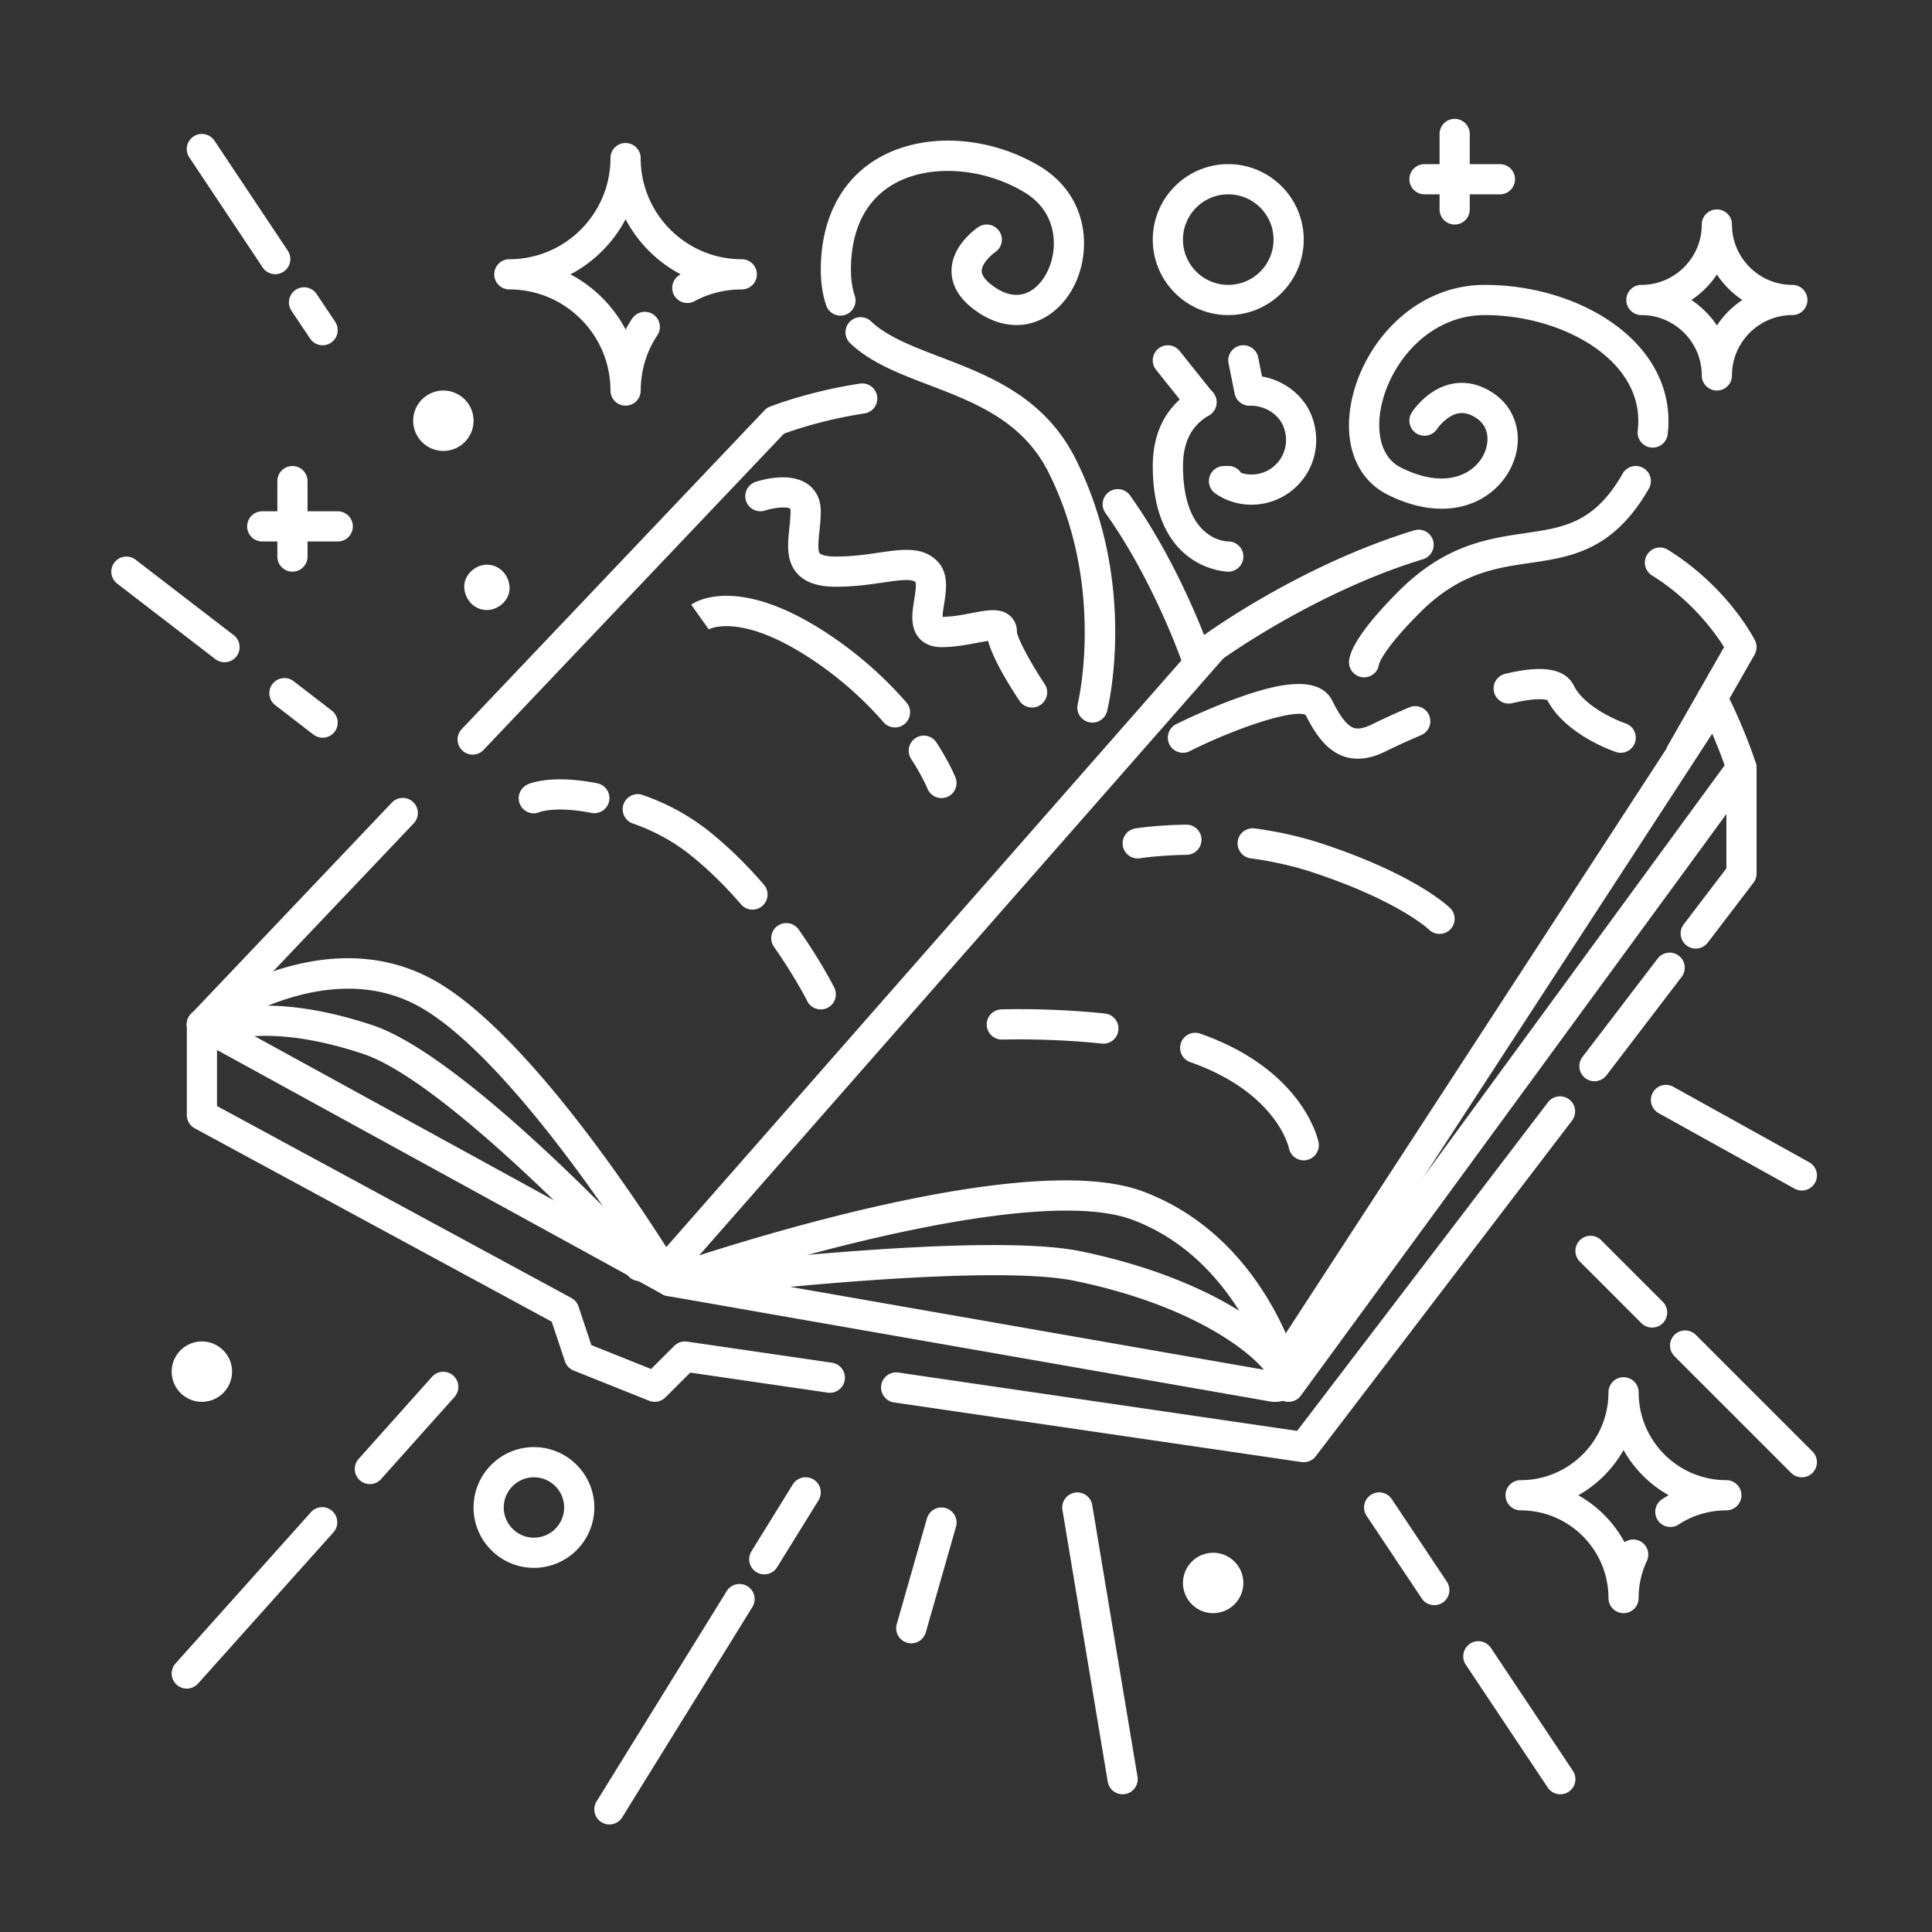 <svg xmlns="http://www.w3.org/2000/svg" version="1.1" xmlns:xlink="http://www.w3.org/1999/xlink" width="512" height="512" x="0" y="0" viewBox="0 0 512 512" style="enable-background:new 0 0 512 512" xml:space="preserve"><rect x="0" y="0" width="512" height="512" fill="#333333" stroke="none"/><g><path d="M341.5 371.5c-.27 0-.55-.03-.82-.08a3.98 3.98 0 0 1-3.08-3.05c-.08-.33-7.98-34.05-37.5-45.12-23.51-8.82-87.2 8.39-121.12 19.95a4 4 0 0 1-4.28-.89c-1.56-1.56-1.58-4.08-.02-5.64.43-.43 1-.8 1.58-1l.14-.05c15.7-5.35 95.61-31.46 126.51-19.87 24.48 9.18 35.65 31.11 40.05 42.98l114.09-155.92c-1.03-2.92-3.3-8.95-6.84-16-.99-1.97-.19-4.38 1.78-5.37s4.38-.19 5.37 1.78c5.29 10.53 7.86 18.74 7.96 19.09.38 1.21.16 2.53-.59 3.55l-120 164a4.008 4.008 0 0 1-3.23 1.64z" fill="#ffffff" opacity="1" data-original="#000000"></path><path d="M177.5 343.5c-.65 0-1.31-.16-1.92-.49l-124-68a3.987 3.987 0 0 1-1.58-5.43 3.99 3.99 0 0 1 5.43-1.58l124 68a3.987 3.987 0 0 1 1.58 5.43 4.01 4.01 0 0 1-3.51 2.07zM317.5 179.5c-1.67 0-3.23-1.06-3.79-2.73-.07-.22-7.51-22.21-20.75-40.83-1.28-1.8-.86-4.3.94-5.58s4.3-.86 5.58.94c13.95 19.62 21.5 41.99 21.81 42.93.7 2.1-.43 4.36-2.53 5.06-.41.14-.84.21-1.26.21zM125.26 199.98c-.99 0-1.98-.36-2.75-1.1a4.009 4.009 0 0 1-.15-5.66l80.24-84.48c.4-.42.88-.75 1.42-.96.42-.17 10.34-4.07 23.88-6.12a3.997 3.997 0 0 1 4.55 3.36 3.997 3.997 0 0 1-3.36 4.55c-10.49 1.58-18.8 4.42-21.33 5.35l-79.61 83.81c-.78.83-1.83 1.25-2.89 1.25z" fill="#ffffff" opacity="1" data-original="#000000"></path><path d="M53.54 275.46c-.99 0-1.98-.37-2.75-1.1a4.009 4.009 0 0 1-.15-5.66l53.2-56a3.988 3.988 0 0 1 5.65-.14c1.6 1.52 1.67 4.05.14 5.65l-53.2 56c-.78.83-1.83 1.25-2.89 1.25z" fill="#ffffff" opacity="1" data-original="#000000"></path><path d="M337.9 371.51c-.22 0-.44-.01-.67-.02a6.29 6.29 0 0 1-.43-.05l-160-28c-.81-.14-1.56-.53-2.14-1.11-.24-.24-.49-.55-.66-.84-7.24-12.33-39.06-61.11-62.5-74.51-25.04-14.32-54.38 6.81-55.54 7.66-1.57 1.21-3.85 1.11-5.28-.33-1.56-1.56-1.58-4.08-.02-5.64l.04-.04c.13-.13.28-.26.43-.37 1.39-1.04 34.4-25.35 64.35-8.23 26.17 14.97 58.54 66.2 64.47 75.84l3.02.53c.57-.46 1.27-.77 2.05-.87 3.1-.38 76.14-9.1 101.28-3.95 37.88 7.78 59.38 25.51 58.13 34.8-.35 2.61-2.5 5.13-6.53 5.13zm-128.47-30.48 125.5 21.96c-4.7-5.68-20.15-17.39-50.23-23.57-15.32-3.14-51.25-.63-75.27 1.61z" fill="#ffffff" opacity="1" data-original="#000000"></path><path d="M169.5 339.5c-1.08 0-2.15-.43-2.94-1.29-.47-.51-47.58-51.33-70.33-58.92-22.12-7.37-33.36-4.04-33.47-4-2.1.7-4.36-.43-5.06-2.53s.43-4.36 2.53-5.06c.54-.18 13.55-4.33 38.53 4 24.69 8.23 71.69 58.93 73.67 61.08a3.99 3.99 0 0 1-.23 5.65c-.76.72-1.73 1.07-2.7 1.07zM341.5 363.5c-.75 0-1.5-.21-2.18-.65a3.993 3.993 0 0 1-1.17-5.53l112-172c1.21-1.85 3.68-2.38 5.53-1.17s2.38 3.68 1.17 5.53l-112 172a3.997 3.997 0 0 1-3.35 1.82z" fill="#ffffff" opacity="1" data-original="#000000"></path><path d="M445.5 203.5a4.007 4.007 0 0 1-3.47-5.99l14.86-26.01c-2.29-3.69-8.43-12.36-19.1-19.01-1.87-1.17-2.45-3.64-1.28-5.51s3.63-2.45 5.51-1.28c15.85 9.88 22.77 23.43 23.06 24 .6 1.2.56 2.61-.1 3.78l-16 28c-.75 1.3-2.1 2.02-3.48 2.02zM177.5 339.5c-.94 0-1.88-.33-2.64-.99a4.013 4.013 0 0 1-.37-5.65l144-164c.2-.22.42-.42.66-.6 1.04-.76 25.88-18.66 55.63-27.71 2.12-.65 4.35.55 4.99 2.66s-.55 4.35-2.66 4.99c-26.62 8.1-49.81 24.09-52.91 26.28L180.51 338.14c-.8.9-1.9 1.36-3.01 1.36zM345.5 387.5c-.19 0-.39-.01-.58-.04l-108-15.8c-2.19-.32-3.7-2.35-3.38-4.54s2.35-3.69 4.54-3.38l105.67 15.46 66.49-87.09c1.34-1.75 3.85-2.09 5.61-.75s2.09 3.85.75 5.61l-67.92 88.96c-.76 1-1.94 1.57-3.18 1.57z" fill="#ffffff" opacity="1" data-original="#000000"></path><path d="M173.5 371.5c-.5 0-1-.09-1.48-.29l-20-8a4.002 4.002 0 0 1-2.31-2.45l-3.5-10.5-94.61-51.25a4 4 0 0 1-2.09-3.52v-24c0-2.21 1.79-4 4-4s4 1.79 4 4v21.62l93.91 50.87c.89.48 1.57 1.29 1.89 2.25l3.41 10.24 15.83 6.33 6.13-6.13c.89-.89 2.16-1.31 3.41-1.13l38.4 5.6c2.19.32 3.7 2.35 3.38 4.54s-2.35 3.7-4.54 3.38l-36.41-5.31-6.58 6.58c-.78.76-1.8 1.17-2.84 1.17zM422.54 286.54a4 4 0 0 1-3.17-6.43l19.92-26.08c1.34-1.75 3.85-2.09 5.61-.75s2.09 3.85.75 5.61l-19.92 26.08a4.033 4.033 0 0 1-3.19 1.57zM449.38 251.38a4 4 0 0 1-3.17-6.43l11.3-14.81V203.5c0-2.21 1.79-4 4-4s4 1.79 4 4v28c0 .88-.29 1.73-.82 2.43l-12.12 15.88a4.033 4.033 0 0 1-3.19 1.57zM273.5 187.5c-1.29 0-2.56-.63-3.33-1.78-2.23-3.34-6.98-10.84-8.31-15.88-.89.13-1.98.34-2.89.51-2.69.51-6.04 1.15-9.47 1.15-3.2 0-5.02-1.34-5.97-2.46-2.41-2.83-1.8-6.7-1.25-10.12.22-1.37.62-3.88.33-4.66-1.13-.97-4.56-.47-8.53.11-3.43.5-7.7 1.12-12.58 1.12-4.75 0-8.09-1.14-10.21-3.49-3.02-3.35-2.54-7.94-2.11-11.99.16-1.5.32-3.06.32-4.52 0-.5-.09-.68-.09-.68-.61-.53-3.87-.43-6.65.48-2.09.69-4.36-.45-5.05-2.54s.44-4.35 2.53-5.05c1.48-.49 9.11-2.78 13.86.64 1.55 1.12 3.41 3.27 3.41 7.15 0 1.88-.19 3.72-.36 5.35-.23 2.15-.53 5.1.1 5.81.08.09.86.84 4.26.84 4.29 0 8.08-.55 11.42-1.04 6.18-.9 11.51-1.68 15.41 2.21 3.17 3.17 2.44 7.8 1.84 11.51-.15.95-.38 2.39-.4 3.31 2.6-.03 5.3-.55 7.7-1.01 4.22-.81 7.56-1.44 10.06.62 1.27 1.05 1.97 2.61 1.97 4.39.13 1.66 3.55 8.12 7.33 13.78 1.23 1.84.73 4.32-1.11 5.55-.69.47-1.46.69-2.23.69zM429.5 199.5c-.42 0-.85-.07-1.26-.21-.55-.18-13.38-4.55-18.18-13.74-.54-.2-2.81-.73-9.32.8-2.14.51-4.3-.83-4.81-2.98s.83-4.3 2.98-4.81c6.39-1.5 15.24-2.81 18.18 3.16 2.64 5.29 10.77 9 13.68 9.98 2.09.7 3.22 2.97 2.52 5.06a4 4 0 0 1-3.79 2.74zM359.83 201.06c-2.11 0-4.08-.54-5.89-1.63-3.65-2.19-6.06-6.24-7.93-9.96-2.98-1.53-17.48 2.98-30.73 9.6-1.98.99-4.38.18-5.37-1.79a3.999 3.999 0 0 1 1.79-5.37c.34-.17 8.32-4.15 16.96-7.19 8.73-3.08 20.75-6.33 24.41.98 1.19 2.37 2.99 5.67 4.98 6.86.59.36 1.98 1.19 5.65-.65 2.2-1.07 5.65-2.71 9.79-4.46 2.04-.86 4.38.09 5.25 2.12.86 2.03-.08 4.38-2.12 5.25-3.98 1.69-7.29 3.25-9.37 4.27-2.62 1.32-5.1 1.97-7.42 1.97zM381.5 247.5c-1.02 0-2.05-.39-2.83-1.17-.06-.05-7.93-7.53-30.44-15.03-5.16-1.73-10.8-3.02-16.79-3.83-2.19-.3-3.72-2.31-3.43-4.5s2.3-3.72 4.5-3.43c6.49.88 12.63 2.28 18.25 4.17 24.61 8.2 33.2 16.61 33.56 16.96a4.008 4.008 0 0 1 0 5.66c-.77.78-1.8 1.17-2.82 1.17zM301.5 227.5c-1.92 0-3.62-1.39-3.94-3.35a3.998 3.998 0 0 1 3.29-4.6c.22-.04 5.47-.89 13.47-1.01h.06a4 4 0 0 1 .06 8c-7.36.11-12.24.9-12.29.91-.22.03-.44.05-.65.05zM345.5 307.5c-1.87 0-3.54-1.32-3.92-3.22-.12-.57-3.49-14.84-26.16-22.81-2.08-.73-3.18-3.02-2.45-5.1s3.01-3.18 5.1-2.45c27.24 9.57 31.2 28.01 31.36 28.79.43 2.17-.98 4.27-3.14 4.7-.27.07-.54.09-.79.09zM292.42 276.58c-.14 0-.28-.01-.43-.02-13.81-1.47-26.23-1.06-26.36-1.06-2.2.04-4.06-1.65-4.14-3.86s1.65-4.06 3.86-4.14c.53-.02 13.09-.43 27.48 1.1 2.2.23 3.79 2.2 3.55 4.4-.2 2.06-1.94 3.58-3.96 3.58zM237.18 192.78c-1.12 0-2.23-.46-3.02-1.37a94.645 94.645 0 0 0-18.88-16.58c-19.19-12.79-27.5-8.04-27.58-7.99.08-.05.11-.08.11-.08l-4.63-6.52c1.22-.87 12.62-8.02 36.54 7.93 7.63 5.09 14.52 11.14 20.48 17.98a3.993 3.993 0 0 1-.39 5.64c-.76.67-1.7.99-2.63.99zM249.5 211.5a4.02 4.02 0 0 1-3.72-2.52c-.03-.07-1.32-3.23-4.32-7.86-1.2-1.85-.67-4.33 1.18-5.53s4.33-.67 5.53 1.18c3.5 5.39 4.98 9.11 5.04 9.27.81 2.05-.19 4.38-2.25 5.19-.47.18-.97.27-1.46.27zM217.5 267.5c-1.47 0-2.89-.81-3.58-2.22-.03-.06-3.16-6.3-8.81-14.36-1.27-1.81-.83-4.3.98-5.57s4.3-.83 5.57.98c6.02 8.59 9.29 15.12 9.43 15.4.98 1.98.18 4.38-1.8 5.36-.58.28-1.19.41-1.79.41zM141.44 215.54c-1.52 0-2.96-.89-3.63-2.37-.91-2.01.03-4.4 2.05-5.31.62-.28 6.39-2.66 18.42-.28 2.17.43 3.58 2.53 3.15 4.7s-2.53 3.57-4.7 3.15c-9.39-1.86-13.63-.25-13.67-.24-.53.23-1.08.35-1.62.35zM199.42 241.06c-1.12 0-2.24-.47-3.03-1.39-4.33-5.01-8.83-9.4-13.39-13.05-4.5-3.6-9.64-6.42-15.3-8.39a3.994 3.994 0 0 1-2.46-5.09 3.994 3.994 0 0 1 5.09-2.46c6.52 2.27 12.46 5.53 17.66 9.69 4.94 3.95 9.8 8.69 14.45 14.07a4.003 4.003 0 0 1-.41 5.64c-.75.66-1.68.98-2.61.98zM165.78 107.5c-2.21 0-4-1.79-4-4 0-14.78-12.02-26.8-26.8-26.8-2.21 0-4-1.79-4-4s1.79-4 4-4c14.78 0 26.8-12.02 26.8-26.8 0-2.21 1.79-4 4-4s4 1.79 4 4c0 14.78 12.02 26.8 26.8 26.8 2.21 0 4 1.79 4 4s-1.79 4-4 4c-4.44 0-8.77 1.08-12.53 3.12-1.94 1.05-4.37.33-5.42-1.61s-.33-4.37 1.61-5.42c.05-.03.1-.06.16-.08a35.005 35.005 0 0 1-14.61-14.61 35.005 35.005 0 0 1-14.61 14.61c6.22 3.28 11.33 8.4 14.62 14.62.53-1 1.12-1.98 1.75-2.92 1.23-1.84 3.71-2.33 5.55-1.1s2.33 3.71 1.1 5.55c-2.88 4.3-4.4 9.37-4.4 14.65a4.027 4.027 0 0 1-4.02 3.99zM454.99 103.5c-2.21 0-4-1.79-4-4 0-8.82-7.18-16-16-16-2.21 0-4-1.79-4-4s1.79-4 4-4c8.82 0 16-7.18 16-16 0-2.21 1.79-4 4-4s4 1.79 4 4c0 8.82 7.18 16 16 16 2.21 0 4 1.79 4 4s-1.79 4-4 4c-8.82 0-16 7.18-16 16 0 2.21-1.79 4-4 4zm-6.75-24c2.67 1.78 4.97 4.07 6.75 6.75 1.78-2.67 4.07-4.97 6.75-6.75a24.235 24.235 0 0 1-6.75-6.75 24.235 24.235 0 0 1-6.75 6.75zM430.26 427.5c-2.21 0-4-1.79-4-4 0-12.81-10.44-23.24-23.28-23.24-2.21 0-4-1.79-4-4s1.79-4 4-4c12.84 0 23.28-10.44 23.28-23.28 0-2.21 1.79-4 4-4s4 1.79 4 4c0 12.84 10.43 23.28 23.24 23.28 2.21 0 4 1.79 4 4s-1.79 4-4 4c-4.53 0-8.9 1.3-12.65 3.75a4.002 4.002 0 1 1-4.38-6.7c.57-.37 1.15-.73 1.74-1.06-5-2.82-9.14-6.97-11.96-11.97-2.82 5-6.97 9.16-11.98 11.98 5.17 2.91 9.43 7.23 12.25 12.45 1.14-.79 2.66-.98 4-.34 2 .94 2.85 3.33 1.91 5.32-1.43 3.02-2.18 6.42-2.18 9.81.01 2.21-1.78 4-3.99 4zM141.5 415.5c-8.82 0-16-7.18-16-16s7.18-16 16-16 16 7.18 16 16-7.18 16-16 16zm0-24c-4.41 0-8 3.59-8 8s3.59 8 8 8 8-3.59 8-8-3.59-8-8-8zM385.5 59.5c-2.21 0-4-1.79-4-4v-20c0-2.21 1.79-4 4-4s4 1.79 4 4v20c0 2.21-1.79 4-4 4z" fill="#ffffff" opacity="1" data-original="#000000"></path><path d="M397.5 51.5h-20c-2.21 0-4-1.79-4-4s1.79-4 4-4h20c2.21 0 4 1.79 4 4s-1.79 4-4 4zM77.5 151.5c-2.21 0-4-1.79-4-4v-20c0-2.21 1.79-4 4-4s4 1.79 4 4v20c0 2.21-1.79 4-4 4z" fill="#ffffff" opacity="1" data-original="#000000"></path><path d="M89.5 143.5h-20c-2.21 0-4-1.79-4-4s1.79-4 4-4h20c2.21 0 4 1.79 4 4s-1.79 4-4 4zM117.5 119.5c-4.41 0-8-3.59-8-8s3.59-8 8-8 8 3.59 8 8-3.59 8-8 8zM325.5 83.5c-11.03 0-20-8.97-20-20s8.97-20 20-20 20 8.97 20 20-8.97 20-20 20zm0-32c-6.62 0-12 5.38-12 12s5.38 12 12 12 12-5.38 12-12-5.38-12-12-12zM321.5 427.5c-4.41 0-8-3.59-8-8s3.59-8 8-8 8 3.59 8 8-3.59 8-8 8zM53.5 371.5c-4.41 0-8-3.59-8-8s3.59-8 8-8 8 3.59 8 8-3.59 8-8 8zM161.5 483.5c-.72 0-1.45-.19-2.1-.6a4.005 4.005 0 0 1-1.3-5.51l34.48-55.72c1.16-1.88 3.63-2.46 5.51-1.3s2.46 3.63 1.3 5.51L164.9 481.6a3.98 3.98 0 0 1-3.4 1.9zM202.54 417.22c-.72 0-1.44-.19-2.1-.6a4.005 4.005 0 0 1-1.3-5.51l10.96-17.72c1.16-1.88 3.63-2.46 5.51-1.3s2.46 3.63 1.3 5.51l-10.96 17.72a3.997 3.997 0 0 1-3.41 1.9zM241.5 435.5c-.36 0-.73-.05-1.1-.16a4.008 4.008 0 0 1-2.75-4.94l8-28a4.007 4.007 0 0 1 4.95-2.75c2.12.61 3.35 2.82 2.75 4.94l-8 28a4.008 4.008 0 0 1-3.85 2.91zM297.5 475.5c-1.92 0-3.61-1.39-3.94-3.34l-12-72a3.998 3.998 0 0 1 3.29-4.6 4.003 4.003 0 0 1 4.6 3.29l12 72a3.998 3.998 0 0 1-3.29 4.6c-.22.03-.45.05-.66.05zM477.5 315.5c-.66 0-1.32-.16-1.94-.5l-36-20a3.994 3.994 0 0 1-1.55-5.44 3.994 3.994 0 0 1 5.44-1.55l36 20a3.994 3.994 0 0 1 1.55 5.44 4.008 4.008 0 0 1-3.5 2.05zM477.5 391.5c-1.02 0-2.05-.39-2.83-1.17l-30.92-30.92a4.008 4.008 0 0 1 0-5.66 4.008 4.008 0 0 1 5.66 0l30.92 30.92a3.998 3.998 0 0 1-2.83 6.83zM437.82 351.82c-1.02 0-2.05-.39-2.83-1.17l-16.32-16.32a4.008 4.008 0 0 1 0-5.66 4.008 4.008 0 0 1 5.66 0l16.32 16.32a3.998 3.998 0 0 1-2.83 6.83zM413.5 475.5c-1.29 0-2.56-.62-3.33-1.78l-21.72-32.56c-1.23-1.84-.73-4.32 1.11-5.55s4.32-.73 5.55 1.11l21.72 32.56a3.998 3.998 0 0 1-3.33 6.22zM380.1 425.38c-1.29 0-2.56-.62-3.33-1.78l-14.6-21.88c-1.23-1.84-.73-4.32 1.11-5.55s4.32-.73 5.55 1.11l14.6 21.88a3.998 3.998 0 0 1-3.33 6.22zM49.5 447.5c-.95 0-1.9-.34-2.67-1.02-1.65-1.47-1.79-4-.31-5.65l35.88-40.08c1.47-1.65 4-1.79 5.65-.31 1.65 1.47 1.79 4 .31 5.65l-35.88 40.08a3.99 3.99 0 0 1-2.98 1.33zM98.02 393.3c-.95 0-1.9-.33-2.66-1.02-1.65-1.47-1.79-4-.32-5.65l19.48-21.8a4.002 4.002 0 0 1 5.97 5.33L101 391.96c-.79.89-1.88 1.34-2.98 1.34zM289.5 191.5c-.32 0-.65-.04-.97-.12-2.14-.54-3.45-2.71-2.91-4.85.08-.3 7.41-31.03-7.7-61.24-6.87-13.76-19.52-18.59-31.75-23.27-7.93-3.03-15.43-5.9-20.86-11.06a4 4 0 0 1-.14-5.66 4 4 0 0 1 5.66-.14c4.28 4.06 11.04 6.65 18.21 9.39 13.03 4.98 27.8 10.62 36.05 27.16 16.47 32.94 8.64 65.39 8.3 66.76a4.02 4.02 0 0 1-3.89 3.03z" fill="#ffffff" opacity="1" data-original="#000000"></path><path d="M269.37 86.14c-3.35 0-6.79-1.11-10.09-3.31-4.72-3.15-7.11-6.86-7.11-11.03 0-6.69 6.39-11.14 7.11-11.62 1.84-1.23 4.32-.73 5.55 1.11s.73 4.32-1.11 5.55c-1.15.79-3.56 3.06-3.55 4.98.01 1.74 2.23 3.48 3.55 4.36 3.23 2.16 6.25 2.54 8.98 1.14 3.69-1.9 6.39-6.93 6.57-12.23.11-3.46-.75-9.91-7.82-14.15-10.99-6.59-25.18-7.51-34.51-2.22-7.48 4.23-11.43 12.12-11.43 22.79 0 2.58.35 4.9 1.03 6.92a3.998 3.998 0 0 1-7.57 2.57c-.96-2.84-1.45-6.03-1.45-9.48 0-13.53 5.5-24.1 15.49-29.75 11.89-6.77 28.99-5.83 42.55 2.3 7.73 4.64 11.99 12.39 11.7 21.27-.27 8.33-4.56 15.82-10.91 19.08-2.23 1.15-4.58 1.72-6.98 1.72zM361.5 179.5c-2.21 0-4-1.79-4-4 0-2.11 1.71-7.37 13.17-18.83 12.26-12.26 23.57-13.92 33.55-15.38 10.24-1.5 18.32-2.68 25.8-15.78a4.007 4.007 0 0 1 5.46-1.49 4.007 4.007 0 0 1 1.49 5.46c-9.42 16.48-20.69 18.13-31.59 19.72-9.18 1.34-18.67 2.73-29.06 13.12-9.26 9.26-10.69 13.11-10.86 13.66a3.983 3.983 0 0 1-3.96 3.52zM382.07 134.82c-4.29 0-9.12-1.12-14.36-3.74-8.51-4.26-12.07-14.2-9.29-25.94 3.48-14.73 16.65-29.64 35.08-29.64 16.26 0 31.9 6.23 40.81 16.25 6 6.75 8.65 14.82 7.64 23.34a3.995 3.995 0 0 1-4.44 3.5 4 4 0 0 1-3.5-4.44c.74-6.27-1.17-12.02-5.68-17.08-7.33-8.24-21-13.57-34.83-13.57-14.27 0-24.54 11.81-27.3 23.48-1.47 6.22-.91 13.94 5.09 16.94 11.4 5.7 18.76 2.02 21.59-2.87 1.84-3.18 2.13-7.74-1.6-10.23-1.74-1.16-3.34-1.57-4.89-1.26-2.67.54-4.9 3.15-5.54 4.11-1.21 1.84-3.69 2.36-5.53 1.16s-2.38-3.65-1.19-5.5c.41-.64 4.18-6.26 10.59-7.59 3.67-.77 7.47.07 11 2.43 6.77 4.51 8.49 13.3 4.08 20.9-3.25 5.6-9.48 9.75-17.73 9.75zM325.5 131.5c-1.05 0-2.08-.43-2.83-1.17a4.065 4.065 0 0 1-1.17-2.83c0-.26.03-.52.08-.78s.13-.51.23-.75.22-.47.36-.69c.15-.22.32-.42.5-.61.18-.18.39-.35.61-.5.22-.14.45-.26.69-.36s.49-.18.75-.23c1.3-.26 2.68.16 3.61 1.09.18.19.35.39.5.61.14.22.26.45.36.69s.18.49.23.75.08.52.08.78c0 1.05-.43 2.08-1.17 2.83-.75.74-1.78 1.17-2.83 1.17z" fill="#ffffff" opacity="1" data-original="#000000"></path><path d="M325.5 151.5c-.2 0-20-.32-20-28 0-11.58 5.91-17.45 10.87-20.34a4 4 0 1 1 4.03 6.91c-4.64 2.7-6.89 7.09-6.89 13.42 0 19.77 11.51 20 12 20 2.21 0 4 1.79 4 4s-1.8 4.01-4.01 4.01z" fill="#ffffff" opacity="1" data-original="#000000"></path><path d="M331.69 133.75c-3.47 0-6.78-1.02-9.59-2.96a3.98 3.98 0 0 1-1.54-4.48 4.003 4.003 0 0 1 3.82-2.81h1.12c1.39 0 2.62.71 3.33 1.79.91.3 1.88.46 2.86.46a9.16 9.16 0 0 0 7.35-3.73c1.77-2.41 2.24-5.38 1.3-8.38-1.12-3.62-4.84-6.14-9.03-6.14-2.21 0-4-1.79-4-4s1.79-4 4-4c7.66 0 14.52 4.84 16.67 11.77 1.68 5.4.77 11.05-2.5 15.49a17.16 17.16 0 0 1-13.79 6.99zM85.5 91.5c-1.29 0-2.56-.62-3.33-1.78l-4.92-7.36a4.005 4.005 0 0 1 1.1-5.55 4.005 4.005 0 0 1 5.55 1.1l4.92 7.36c1.23 1.84.73 4.32-1.1 5.55-.68.46-1.45.68-2.22.68zM72.94 72.66c-1.29 0-2.56-.63-3.33-1.78L50.17 41.72c-1.23-1.84-.73-4.32 1.11-5.55s4.32-.73 5.55 1.11l19.44 29.16a3.998 3.998 0 0 1-3.33 6.22zM85.5 195.5c-.85 0-1.71-.27-2.44-.83l-10.12-7.8a4 4 0 1 1 4.88-6.34l10.12 7.8a4.008 4.008 0 0 1 .73 5.61 4 4 0 0 1-3.17 1.56zM59.5 175.5c-.85 0-1.71-.27-2.44-.83l-26-20a4 4 0 0 1-.73-5.61 4 4 0 0 1 5.61-.73l26 20a4 4 0 0 1-2.44 7.17zM129.04 161.66c3.14 0 6.15-2.76 6-6-.15-3.25-2.64-6-6-6-3.14 0-6.15 2.76-6 6 .15 3.25 2.64 6 6 6z" fill="#ffffff" opacity="1" data-original="#000000"></path><path d="M331.1 107.5c-1.87 0-3.54-1.32-3.92-3.22l-1.6-8c-.43-2.17.97-4.27 3.14-4.71 2.17-.43 4.27.97 4.71 3.14l1.6 8c.43 2.17-.97 4.27-3.14 4.71-.27.06-.53.08-.79.08zM318.38 110.62c-1.17 0-2.34-.51-3.13-1.5L306.37 98c-1.38-1.73-1.1-4.24.63-5.62s4.24-1.1 5.62.63l8.88 11.12a3.993 3.993 0 0 1-3.12 6.49z" fill="#ffffff" opacity="1" data-original="#000000"></path></g></svg>